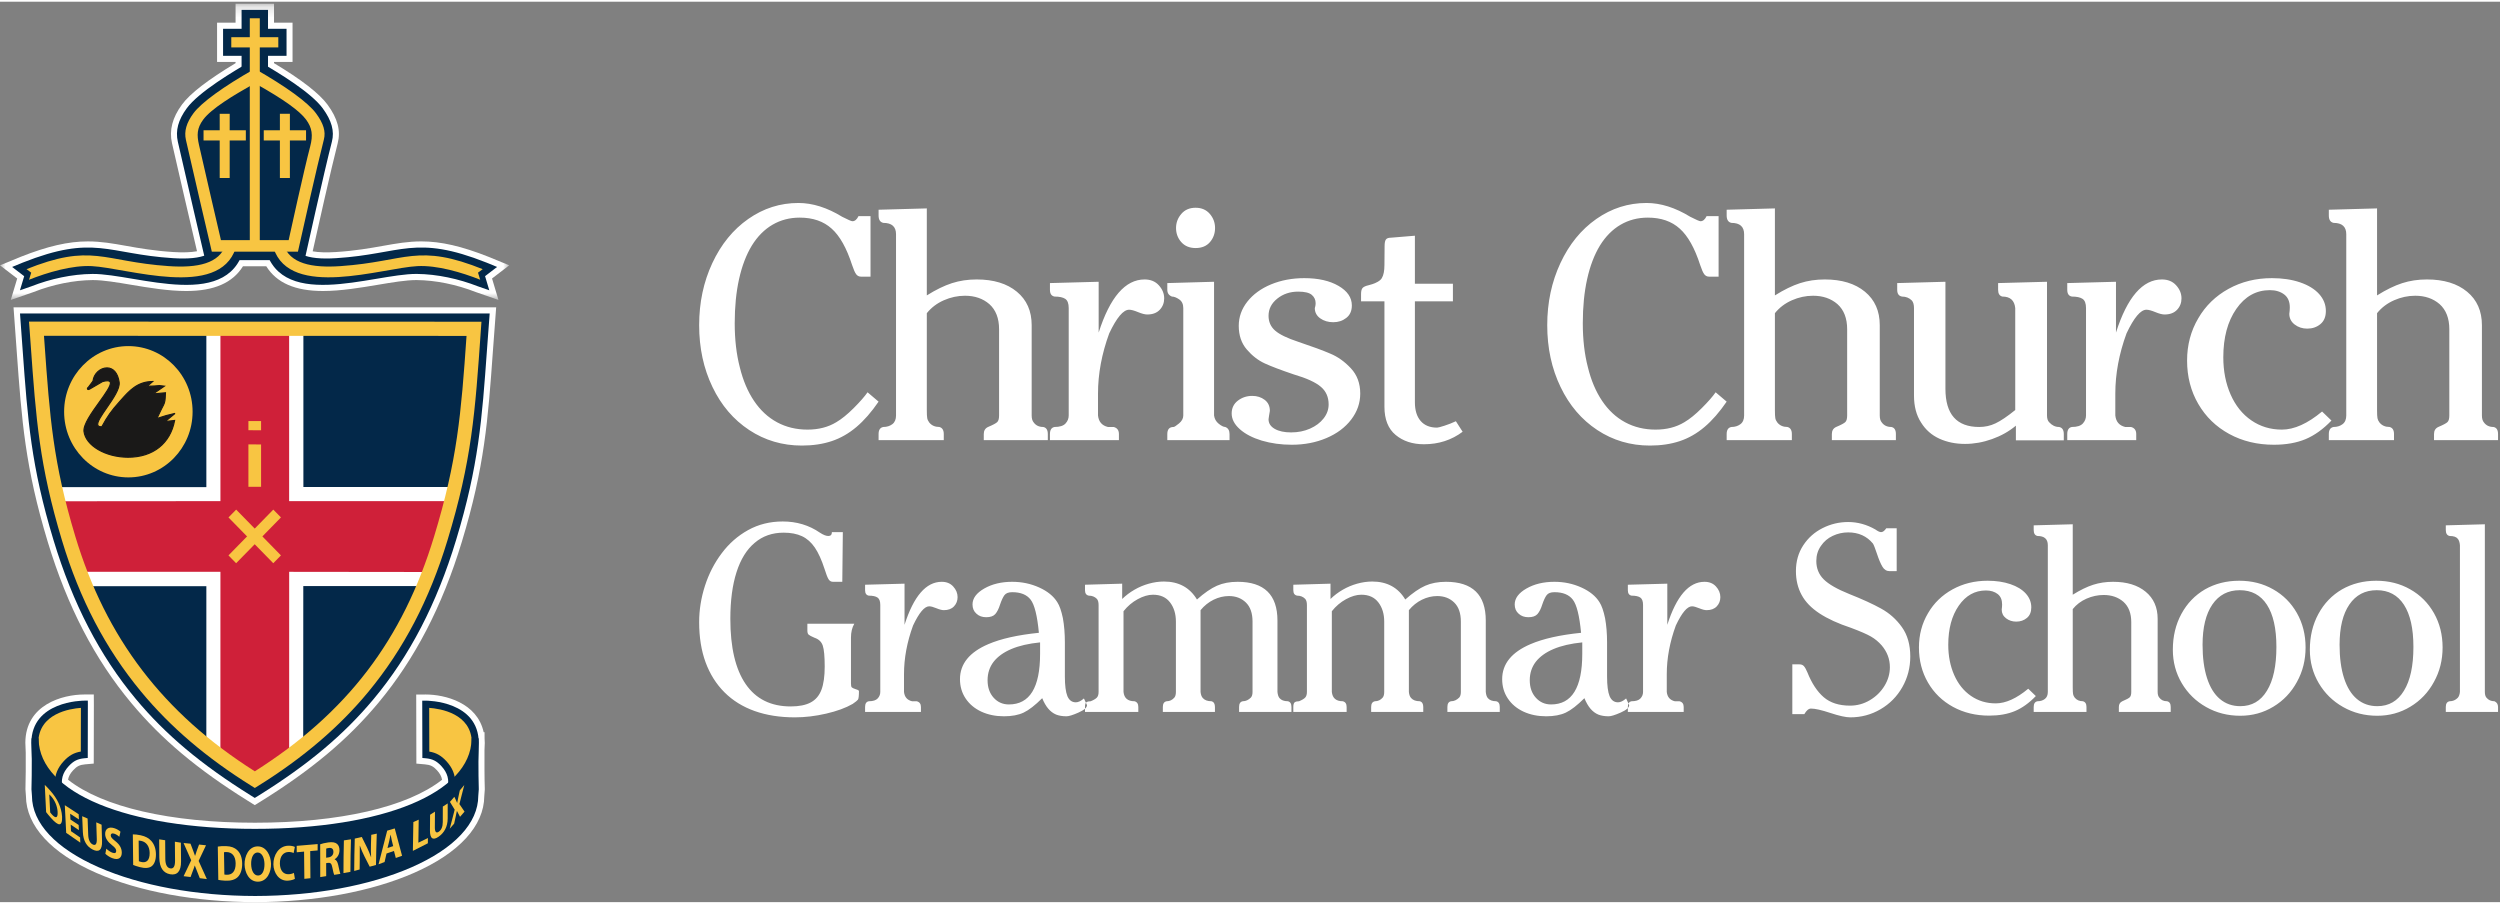 <?xml version="1.0" encoding="UTF-8"?>
<svg width="260px" height="94px" viewBox="0 0 236 85" version="1.1" xmlns="http://www.w3.org/2000/svg" xmlns:xlink="http://www.w3.org/1999/xlink">
    <rect x="0" y="0" width="236" height="85" fill="#808080" stroke="none"/>
    <!-- Generator: Sketch 44.1 (41455) - http://www.bohemiancoding.com/sketch -->
    <title>Logo</title>
    <desc>Created with Sketch.</desc>
    <defs>
        <polygon id="path-1" points="0.011 28.156 0.011 0.193 48.069 0.193 48.069 14.174 48.069 28.156 0.011 28.156"></polygon>
    </defs>
    <g id="Page-1" stroke="none" stroke-width="1" fill="none" fill-rule="evenodd">
        <g id="Logo">
            <g id="CCGS_cmyk_crest">
                <g id="Group-3">
                    <mask id="mask-2" fill="white">
                        <use xlink:href="#path-1"></use>
                    </mask>
                    <g id="Clip-2"></g>
                    <path d="M48.069,24.884 L46.148,24.093 C43.589,23.078 41.624,22.626 39.777,22.626 C38.527,22.626 37.427,22.822 36.153,23.048 C34.925,23.267 33.533,23.515 31.707,23.631 C30.818,23.687 30.089,23.665 29.517,23.564 C29.931,21.704 31.275,15.7 31.879,13.361 C32.184,12.184 31.878,11.025 30.916,9.714 C30.145,8.664 28.447,7.348 25.867,5.801 L25.867,5.687 L27.616,5.687 L27.616,1.977 L25.867,1.977 L25.867,0.193 L22.238,0.193 L22.238,1.977 L20.491,1.977 L20.491,5.687 L22.238,5.687 L22.238,5.802 C19.643,7.356 17.942,8.669 17.18,9.707 C16.271,10.944 15.962,12.135 16.235,13.348 C16.727,15.534 17.904,20.582 18.47,23.008 L18.598,23.555 C18.018,23.663 17.276,23.689 16.364,23.631 C14.538,23.515 13.146,23.267 11.917,23.049 C10.643,22.822 9.543,22.627 8.294,22.627 C6.448,22.627 4.483,23.079 1.917,24.096 L0,24.886 L1.624,26.13 L1.016,28.155 L3.151,27.413 L3.172,27.405 C4.986,26.692 6.96,26.292 8.732,26.278 L8.784,26.278 C9.744,26.278 11.031,26.494 12.394,26.723 C14.032,26.998 15.888,27.31 17.579,27.31 C20.202,27.31 21.959,26.546 22.936,24.976 L25.136,24.976 C26.113,26.545 27.869,27.309 30.49,27.309 C32.182,27.309 34.038,26.997 35.676,26.722 C37.039,26.493 38.326,26.277 39.285,26.277 L39.337,26.277 C41.105,26.292 43.081,26.692 44.901,27.404 L47.055,28.156 L46.449,26.128 L48.069,24.884" id="Fill-1" fill="#FFFFFF" mask="url(#mask-2)"></path>
                </g>
                <path d="M45.169,70.623 L45.195,69.975 L45.195,69.959 C45.195,69.823 45.188,69.694 45.176,69.567 C45.176,69.558 45.176,69.549 45.176,69.54 L45.173,69.54 C44.833,66.022 40.386,65.979 40.185,65.979 L39.859,65.98 L39.871,71.391 L40.17,71.418 C40.82,71.476 41.211,71.668 41.661,72.152 C42.113,72.644 42.322,73.133 42.314,73.714 C39.088,76.43 32.529,78.083 24.064,78.083 C15.61,78.083 9.059,76.427 5.839,73.707 C5.833,73.128 6.043,72.643 6.493,72.155 C6.943,71.668 7.333,71.475 7.985,71.416 L8.284,71.389 L8.294,66.314 L8.291,65.978 L7.963,65.978 C7.759,65.978 2.972,66.023 2.96,69.96 L2.996,70.862 C3.001,71.926 3.001,73.4 2.97,74.321 L2.969,74.336 L2.97,74.352 C2.983,74.573 3.01,74.897 3.016,74.97 C3.025,77.538 5.264,79.932 9.322,81.711 C13.287,83.448 18.53,84.41 24.087,84.42 L24.088,84.42 C29.645,84.41 34.887,83.448 38.849,81.711 C42.905,79.932 45.142,77.539 45.15,74.97 C45.157,74.896 45.185,74.572 45.197,74.352 L45.198,74.336 L45.197,74.32 C45.163,73.328 45.164,71.697 45.169,70.623" id="Fill-4" fill="#FFFFFF"></path>
                <path d="M3.537,74.327 C3.549,74.531 3.573,74.819 3.58,74.908 L3.583,74.968 C3.591,77.29 5.709,79.496 9.546,81.178 C13.442,82.885 18.607,83.831 24.088,83.841 C29.569,83.831 34.732,82.885 38.625,81.178 C42.459,79.496 44.575,77.291 44.583,74.968 L44.586,74.917 C44.592,74.847 44.618,74.544 44.63,74.331 C44.596,73.328 44.596,71.764 44.602,70.621 L44.602,70.599 L44.628,69.964 C44.627,69.857 44.623,69.758 44.614,69.653 L44.609,69.597 C44.356,66.983 41.323,66.617 40.427,66.566 L40.437,70.865 C41.107,70.962 41.579,71.222 42.073,71.753 C42.635,72.365 42.891,72.989 42.881,73.721 L42.878,73.99 L42.675,74.161 C39.276,77.022 32.493,78.663 24.064,78.663 C15.644,78.663 8.87,77.019 5.477,74.154 L5.274,73.982 L5.272,73.713 C5.265,72.984 5.522,72.363 6.08,71.757 C6.574,71.223 7.047,70.962 7.718,70.864 L7.727,66.565 C6.802,66.617 3.545,67.009 3.527,69.949 L3.563,70.859 C3.568,71.931 3.568,73.401 3.537,74.327 Z M24.09,85 L24.088,85 C18.455,84.99 13.132,84.011 9.099,82.243 C4.832,80.373 2.472,77.8 2.449,74.996 C2.439,74.873 2.415,74.587 2.404,74.385 L2.402,74.315 C2.434,73.397 2.434,71.941 2.429,70.875 L2.393,69.958 C2.404,66.359 5.899,65.398 7.963,65.398 L8.854,65.398 L8.861,66.309 L8.85,71.92 L8.034,71.993 C7.522,72.04 7.259,72.17 6.905,72.553 C6.626,72.855 6.474,73.133 6.424,73.444 C9.691,76.027 16.09,77.504 24.064,77.504 C32.048,77.504 38.456,76.029 41.73,73.449 C41.681,73.135 41.529,72.855 41.248,72.549 C40.896,72.17 40.632,72.04 40.121,71.995 L39.305,71.923 L39.29,65.404 L40.182,65.399 C41.993,65.399 45.056,66.165 45.657,68.96 L45.74,68.96 L45.744,69.544 C45.756,69.688 45.762,69.823 45.762,69.957 L45.762,69.999 L45.736,70.637 C45.731,71.574 45.729,73.286 45.764,74.3 L45.765,74.324 L45.763,74.384 C45.752,74.593 45.727,74.89 45.717,74.998 C45.694,77.802 43.335,80.373 39.072,82.243 C35.042,84.011 29.721,84.99 24.09,85 L24.09,85 Z" id="Fill-5" fill="#FFFFFF"></path>
                <path d="M1.277,28.85 L1.384,30.322 C1.453,31.234 1.515,32.096 1.573,32.923 L1.574,32.943 C2.054,39.571 2.371,43.949 4.512,51.005 C6.358,57.089 8.936,62.059 12.394,66.202 C15.243,69.618 18.624,72.458 23.357,75.41 L24.05,75.843 L24.748,75.41 C29.471,72.462 32.849,69.624 35.699,66.208 C39.165,62.057 41.748,57.078 43.596,50.99 C45.748,43.903 46.062,39.522 46.537,32.894 L46.599,32.063 C46.64,31.502 46.683,30.922 46.729,30.321 L46.838,28.85 L1.277,28.85" id="Fill-6" fill="#FFFFFF"></path>
                <polyline id="Fill-7" fill="#032849" points="25.3 2.557 25.3 0.772 22.805 0.772 22.805 2.557 21.058 2.557 21.058 5.108 22.805 5.108 22.805 6.893 25.3 6.893 25.3 5.108 27.049 5.108 27.049 2.557 25.3 2.557"></polyline>
                <path d="M45.943,24.634 C39.141,21.936 37.955,23.814 31.742,24.209 C28.869,24.392 27.566,23.793 27.327,22.29 L24.919,22.687 C25.985,29.469 35.201,25.663 39.342,25.697 C41.259,25.713 43.316,26.164 45.104,26.863 L46.189,27.241 L45.79,25.909 L46.925,25.038 L45.943,24.634" id="Fill-8" fill="#032849"></path>
                <polyline id="Fill-9" fill="#032849" points="45.947 24.96 45.124 25.576 45.453 26.923 45.947 24.96"></polyline>
                <path d="M2.129,24.634 C8.928,21.939 10.115,23.814 16.329,24.209 C19.203,24.392 20.507,23.793 20.744,22.29 L23.153,22.687 C22.087,29.469 12.87,25.664 8.727,25.699 C6.813,25.713 4.755,26.162 2.969,26.864 L1.884,27.241 L2.283,25.911 L1.145,25.039 L2.129,24.634" id="Fill-10" fill="#032849"></path>
                <path d="M44.868,69.961 C44.856,66.286 40.187,66.314 40.187,66.314 L40.199,71.084 C40.934,71.149 41.393,71.378 41.901,71.923 C42.571,72.653 42.777,73.423 42.558,74.395 L44.746,72.935 L44.868,69.961" id="Fill-11" fill="#F8C542"></path>
                <path d="M40.526,70.788 C41.176,70.895 41.647,71.164 42.138,71.692 C42.706,72.31 42.978,72.967 42.97,73.721 L44.425,72.749 L44.54,69.954 C44.526,67.181 41.531,66.734 40.516,66.662 L40.526,70.788 Z M42.055,75.131 L42.238,74.32 C42.434,73.454 42.261,72.805 41.661,72.152 C41.211,71.668 40.82,71.476 40.17,71.418 L39.871,71.391 L39.859,65.98 L40.185,65.979 C40.394,65.979 45.183,66.023 45.195,69.959 L45.195,69.975 L45.067,73.121 L42.055,75.131 L42.055,75.131 Z" id="Fill-12" fill="#032849"></path>
                <polyline id="Fill-13" fill="#032849" points="2.126 24.96 2.947 25.576 2.621 26.924 2.126 24.96"></polyline>
                <path d="M3.287,69.961 C3.299,66.283 7.966,66.313 7.966,66.313 L7.956,71.082 C7.222,71.148 6.76,71.378 6.254,71.925 C5.584,72.652 5.377,73.423 5.595,74.395 L3.408,72.935 L3.287,69.961" id="Fill-14" fill="#F8C542"></path>
                <path d="M3.729,72.749 L5.184,73.721 C5.176,72.967 5.448,72.31 6.016,71.695 C6.506,71.165 6.976,70.895 7.629,70.786 L7.638,66.662 C6.622,66.734 3.629,67.181 3.616,69.955 L3.729,72.749 Z M6.096,75.13 L3.088,73.122 L2.96,69.96 C2.972,66.023 7.759,65.978 7.963,65.978 L8.291,65.978 L8.294,66.314 L8.284,71.389 L7.985,71.416 C7.333,71.475 6.943,71.668 6.493,72.155 C5.893,72.805 5.72,73.453 5.915,74.32 L6.096,75.13 L6.096,75.13 Z" id="Fill-15" fill="#032849"></path>
                <path d="M3.316,69.54 C3.316,69.54 3.353,72.742 3.299,74.332 C3.313,74.576 3.345,74.955 3.345,74.955 C3.345,79.993 12.717,84.063 24.088,84.084 C35.46,84.063 44.821,79.993 44.821,74.955 C44.821,74.955 44.854,74.576 44.868,74.332 C44.813,72.742 44.847,69.54 44.847,69.54 C44.847,74.572 37.247,78.42 24.064,78.42 C11,78.42 3.316,74.572 3.316,69.54" id="Fill-16" fill="#032849"></path>
                <path d="M3.629,74.328 C3.643,74.564 3.673,74.922 3.674,74.925 L3.675,74.955 C3.675,77.243 5.773,79.422 9.582,81.092 C13.466,82.794 18.618,83.737 24.088,83.747 C29.557,83.737 34.707,82.794 38.589,81.092 C42.395,79.422 44.491,77.243 44.491,74.955 L44.493,74.925 C44.493,74.921 44.525,74.564 44.538,74.329 C44.518,73.734 44.51,72.92 44.508,72.132 C43.639,73.726 41.935,75.109 39.462,76.207 C35.7,77.875 30.376,78.757 24.064,78.757 C17.804,78.757 12.504,77.876 8.735,76.21 C6.271,75.119 4.539,73.704 3.658,72.095 C3.656,72.894 3.649,73.725 3.629,74.328 Z M24.088,84.42 L24.087,84.42 C18.53,84.41 13.287,83.448 9.322,81.711 C5.264,79.932 3.025,77.538 3.016,74.97 C3.01,74.897 2.983,74.573 2.97,74.352 L2.969,74.336 L2.97,74.321 C3.018,72.907 2.993,70.189 2.987,69.652 C2.987,69.615 2.986,69.577 2.986,69.54 L3.645,69.536 L3.646,69.641 C3.758,74.69 11.963,78.083 24.064,78.083 C36.198,78.083 44.416,74.687 44.516,69.632 L44.518,69.536 L45.176,69.54 C45.176,69.574 45.176,69.608 45.175,69.642 C45.171,70.179 45.148,72.902 45.197,74.32 L45.198,74.336 L45.197,74.352 C45.185,74.572 45.157,74.896 45.15,74.97 C45.142,77.539 42.905,79.932 38.849,81.711 C34.887,83.448 29.645,84.41 24.088,84.42 L24.088,84.42 L24.088,84.42 Z" id="Fill-17" fill="#032849"></path>
                <path d="M24.051,74.245 C31.878,69.361 38.487,63.169 42.32,50.534 C44.678,42.764 44.771,38.475 45.396,30.214 L2.718,30.215 C3.34,38.476 3.431,42.828 5.79,50.599 C9.618,63.218 16.195,69.344 24.051,74.245" id="Fill-18" fill="#032849"></path>
                <path d="M28.64,45.812 L28.64,30.189 L19.48,30.202 L19.48,45.822 L4.215,45.822 L4.815,47.607 C4.815,47.607 5.266,48.949 5.778,50.465 C6.241,51.841 6.869,54.162 6.876,54.185 L7.144,55.173 L19.48,55.173 L19.478,70.771 L20.028,71.174 C20.066,71.202 20.969,71.86 21.577,72.28 C21.981,72.56 22.303,72.768 22.612,72.967 C22.851,73.121 23.099,73.281 23.398,73.481 L24.121,73.969 L25.409,73.103 C25.807,72.835 26.143,72.609 26.631,72.283 C27.201,71.9 28.021,71.316 28.057,71.292 L28.622,70.891 L28.631,55.163 L40.976,55.163 L41.251,54.191 C41.259,54.168 41.918,51.841 42.385,50.458 C42.887,48.96 43.347,47.618 43.352,47.605 L43.964,45.812 L28.64,45.812" id="Fill-19" fill="#FFFFFF"></path>
                <path d="M27.295,47.145 L27.295,31.48 L20.809,31.469 L20.809,47.145 L5.56,47.158 L5.775,47.995 C5.792,48.061 6.183,49.602 6.674,51.056 C7.132,52.419 7.515,53.366 7.531,53.404 L7.698,53.817 L20.809,53.817 L20.806,70.914 L21.085,71.112 C21.17,71.174 23.138,72.587 23.807,73.035 L24.146,73.262 L24.496,73.055 C25.217,72.628 26.976,71.193 27.051,71.133 L27.297,70.933 L27.299,53.819 L40.43,53.835 L40.587,53.394 C40.59,53.385 40.941,52.398 41.398,51.049 C41.879,49.606 42.331,48.038 42.336,48.021 L42.596,47.148 L27.295,47.145" id="Fill-20" fill="#CF2039"></path>
                <polyline id="Fill-21" fill="#F8C542" points="24.646 39.59 23.45 39.59 23.45 40.451 24.646 40.455 24.646 39.59"></polyline>
                <polyline id="Fill-22" fill="#F8C542" points="23.45 45.791 24.646 45.791 24.646 41.794 23.45 41.791 23.45 45.791"></polyline>
                <path d="M6.053,38.707 C6.053,35.286 8.771,32.511 12.119,32.51 C15.467,32.51 18.182,35.284 18.181,38.706 C18.181,42.128 15.467,44.905 12.119,44.905 C8.771,44.905 6.053,42.13 6.053,38.707" id="Fill-23" fill="#F8C542"></path>
                <path d="M14.805,39.355 C15.033,38.896 15.209,38.483 15.43,38.08 C15.62,37.733 15.59,37.313 15.618,36.917 L14.454,37.024 L15.508,36.294 C15.082,36.241 15.101,36.217 14.678,36.27 C14.305,36.317 14.17,36.241 13.817,36.371 L14.408,35.856 C12.87,35.856 12.076,36.883 11.26,37.792 C10.513,38.623 10.133,39.162 9.613,40.128 L9.581,40.126 C8.158,40.172 11.425,37.2 11.249,35.929 C10.948,33.78 8.91,34.514 8.78,35.815 C8.78,35.815 8.322,36.414 8.327,36.414 C8.327,36.414 8.214,36.479 8.271,36.576 C8.322,36.67 8.531,36.526 8.531,36.526 L9.682,35.856 C12.124,35.182 7.742,39.115 7.93,40.575 C8.28,43.29 15.508,44.669 16.482,39.53 L15.582,39.636 L16.519,38.866 C15.837,39.014 15.27,39.182 14.805,39.355" id="Fill-24" fill="#1A1918"></path>
                <path d="M10.133,35.723 C10.296,35.723 10.403,35.772 10.451,35.87 C10.599,36.168 10.157,36.809 9.423,37.829 C8.711,38.82 7.904,39.943 7.984,40.567 C8.15,41.855 10.034,42.943 12.097,42.943 C14.376,42.943 15.984,41.693 16.414,39.595 L15.4,39.713 L16.302,38.972 C15.758,39.099 15.261,39.245 14.824,39.408 L14.693,39.456 L14.756,39.33 C14.841,39.159 14.918,38.995 14.994,38.835 C15.122,38.564 15.243,38.307 15.383,38.052 C15.526,37.79 15.539,37.472 15.551,37.165 C15.553,37.103 15.556,37.041 15.559,36.979 L14.459,37.08 L14.423,36.978 L15.357,36.331 C15.335,36.328 15.316,36.326 15.297,36.323 C15.073,36.292 15.04,36.282 14.685,36.326 C14.543,36.343 14.434,36.344 14.338,36.344 C14.176,36.345 14.048,36.346 13.835,36.424 L13.781,36.329 L14.255,35.916 C12.946,35.977 12.199,36.819 11.475,37.635 C11.417,37.7 11.359,37.765 11.301,37.83 C10.56,38.653 10.177,39.196 9.661,40.155 L9.645,40.185 L9.58,40.182 L9.55,40.183 L9.55,40.183 C9.368,40.183 9.25,40.13 9.197,40.026 C9.046,39.728 9.481,39.098 10.032,38.301 C10.614,37.46 11.273,36.506 11.194,35.937 C11.078,35.103 10.678,34.624 10.098,34.624 C9.478,34.624 8.899,35.172 8.835,35.821 L8.833,35.837 L8.823,35.85 C8.674,36.045 8.456,36.331 8.392,36.418 L8.401,36.435 L8.354,36.462 C8.345,36.468 8.317,36.489 8.311,36.513 C8.309,36.52 8.308,36.531 8.318,36.547 C8.32,36.552 8.328,36.552 8.332,36.552 C8.378,36.552 8.46,36.508 8.501,36.48 L9.668,35.802 C9.86,35.749 10.012,35.723 10.133,35.723 Z M12.097,43.055 C9.945,43.055 8.051,41.946 7.876,40.582 C7.789,39.913 8.611,38.771 9.335,37.763 C9.897,36.981 10.478,36.172 10.354,35.921 C10.299,35.812 10.074,35.807 9.703,35.908 L8.559,36.575 C8.548,36.582 8.426,36.664 8.332,36.664 C8.283,36.664 8.244,36.643 8.223,36.604 C8.201,36.566 8.194,36.524 8.204,36.484 C8.222,36.416 8.283,36.375 8.298,36.366 C8.342,36.298 8.455,36.149 8.727,35.793 C8.805,35.097 9.429,34.512 10.098,34.512 C10.729,34.512 11.18,35.039 11.303,35.921 C11.388,36.535 10.716,37.507 10.122,38.366 C9.656,39.04 9.174,39.737 9.294,39.974 C9.326,40.038 9.413,40.071 9.55,40.071 L9.55,40.071 L9.581,40.07 C10.094,39.122 10.48,38.576 11.22,37.754 C11.278,37.69 11.335,37.625 11.393,37.559 C12.161,36.694 12.955,35.8 14.408,35.8 L14.558,35.8 L14.038,36.252 C14.146,36.233 14.237,36.233 14.337,36.232 C14.435,36.232 14.536,36.231 14.671,36.215 C15.041,36.168 15.081,36.18 15.312,36.212 C15.367,36.219 15.432,36.229 15.514,36.239 L15.66,36.257 L14.66,36.949 L15.678,36.856 L15.673,36.921 C15.667,37.003 15.664,37.086 15.661,37.17 C15.648,37.49 15.635,37.821 15.478,38.107 C15.34,38.359 15.22,38.614 15.092,38.884 C15.035,39.005 14.977,39.128 14.915,39.256 C15.387,39.088 15.922,38.938 16.508,38.811 L16.554,38.91 L15.765,39.558 L16.55,39.466 L16.536,39.541 C16.119,41.742 14.46,43.055 12.097,43.055 L12.097,43.055 Z" id="Fill-25" fill="#1A1918"></path>
                <path d="M3.545,31.004 C3.591,31.609 3.632,32.198 3.673,32.765 C4.159,39.487 4.452,43.542 6.521,50.368 C10.404,63.153 17.212,68.998 24.051,73.323 C30.893,68.996 37.702,63.148 41.586,50.355 C43.661,43.518 43.955,39.457 44.441,32.735 C44.483,32.174 44.522,31.6 44.567,31.002 L3.545,31.004 Z M24.051,75.164 L23.653,74.916 C18.977,71.999 15.636,69.196 12.825,65.826 C9.419,61.744 6.876,56.839 5.054,50.834 C2.93,43.834 2.616,39.478 2.138,32.882 C2.081,32.054 2.018,31.191 1.949,30.277 L1.888,29.43 L46.226,29.43 L46.163,30.277 C46.094,31.177 46.033,32.032 45.972,32.85 C45.498,39.45 45.181,43.812 43.054,50.819 C41.229,56.831 38.683,61.741 35.268,65.832 C32.455,69.203 29.116,72.004 24.453,74.916 L24.051,75.164 L24.051,75.164 Z" id="Fill-26" fill="#032849"></path>
                <path d="M4.151,31.539 C4.167,31.768 4.184,31.993 4.2,32.216 C4.704,39.261 5.01,43.512 7.104,50.458 C10.009,60.096 15.4,67.159 24.055,72.652 C32.783,67.116 38.015,60.254 40.989,50.453 C43.174,43.258 43.525,38.968 44.041,31.548 L4.151,31.539 Z M24.055,74.224 L23.712,74.01 C19.47,71.365 16.063,68.452 13.297,65.103 C9.96,61.068 7.524,56.406 5.851,50.854 C3.713,43.76 3.402,39.452 2.893,32.314 C2.86,31.862 2.827,31.395 2.791,30.919 L2.738,30.198 L45.45,30.208 L45.399,30.925 C44.845,38.89 44.541,43.278 42.24,50.851 C40.545,56.44 38.104,61.111 34.786,65.132 C32.037,68.459 28.639,71.365 24.397,74.01 L24.055,74.224 L24.055,74.224 Z" id="Fill-27" fill="#F8C542"></path>
                <path d="M24.055,5.875 C26.273,7.123 29.151,8.942 30.149,10.303 C30.83,11.231 31.202,12.146 30.952,13.11 C30.23,15.908 28.437,23.998 28.437,23.998 L19.688,23.998 C19.688,23.998 17.819,16.027 17.169,13.129 C16.945,12.132 17.264,11.222 17.945,10.293 C18.943,8.932 21.836,7.12 24.055,5.872 L24.055,5.875" id="Fill-28" fill="#F8C542"></path>
                <path d="M24.054,6.332 C21.101,8.003 18.996,9.53 18.26,10.534 C17.595,11.438 17.369,12.235 17.55,13.041 C18.121,15.58 19.646,22.105 19.996,23.596 L28.125,23.596 C28.463,22.083 29.94,15.468 30.574,13.009 C30.767,12.261 30.542,11.501 29.837,10.544 C29.091,9.524 26.986,7.993 24.054,6.332 Z M19.38,24.397 L19.306,24.092 C19.289,24.011 17.432,16.084 16.788,13.218 C16.551,12.167 16.821,11.161 17.634,10.055 C18.752,8.532 22.019,6.561 23.867,5.523 L24.513,5.678 C26.381,6.741 29.383,8.592 30.463,10.062 C31.312,11.22 31.588,12.219 31.331,13.213 C30.618,15.972 28.836,24.003 28.82,24.084 L28.751,24.397 L19.38,24.397 L19.38,24.397 Z" id="Fill-29" fill="#032849"></path>
                <path d="M28.896,11.132 C28.292,10.312 26.791,9.233 24.303,7.834 L24.062,7.699 L23.822,7.834 C22.065,8.824 19.947,10.091 19.183,11.13 C18.579,11.954 18.575,12.582 18.786,13.524 C19.294,15.802 20.753,22.054 20.767,22.116 L20.856,22.509 L27.252,22.506 L27.337,22.108 C27.351,22.046 28.717,15.796 29.279,13.674 C29.565,12.594 29.463,11.905 28.896,11.132" id="Fill-30" fill="#032849"></path>
                <polyline id="Fill-31" fill="#F8C542" points="21.834 3.35 23.581 3.35 23.581 1.565 24.524 1.565 24.524 3.35 26.272 3.35 26.272 4.315 24.524 4.315 24.524 23.359 23.581 23.359 23.581 4.315 21.834 4.315 21.834 3.35"></polyline>
                <polyline id="Fill-32" fill="#F8C542" points="19.215 12.136 20.74 12.136 20.74 10.579 21.684 10.579 21.682 12.136 23.207 12.136 23.207 13.099 21.682 13.099 21.682 16.643 20.74 16.643 20.74 13.099 19.215 13.099 19.215 12.136"></polyline>
                <polyline id="Fill-33" fill="#F8C542" points="24.898 12.136 26.422 12.136 26.422 10.579 27.365 10.579 27.365 12.136 28.891 12.136 28.891 13.099 27.365 13.099 27.365 16.643 26.422 16.643 26.422 13.099 24.898 13.099 24.898 12.136"></polyline>
                <path d="M2.384,25.295 C8.709,22.737 9.653,24.527 15.919,24.96 C18.668,25.151 20.728,24.712 21.302,22.941 L22.25,23.264 C20.678,28.103 11.981,25.131 8.667,24.96 C6.814,24.866 4.5,25.543 2.698,26.263 L2.384,25.295" id="Fill-34" fill="#F8C542"></path>
                <polyline id="Fill-35" fill="#032849" points="2.227 25.04 2.947 25.576 2.639 26.583 2.227 25.04"></polyline>
                <path d="M45.687,25.295 C39.362,22.737 38.418,24.526 32.153,24.96 C29.404,25.151 27.345,24.712 26.769,22.941 L25.823,23.264 C27.393,28.102 36.091,25.131 39.404,24.96 C41.256,24.865 43.572,25.543 45.375,26.262 L45.687,25.295" id="Fill-36" fill="#F8C542"></path>
                <polyline id="Fill-37" fill="#032849" points="45.843 25.039 45.124 25.576 45.43 26.584 45.843 25.039"></polyline>
                <polyline id="Fill-38" fill="#F8C542" points="22.29 53.007 21.568 52.268 25.799 47.945 26.521 48.684 22.29 53.007"></polyline>
                <polyline id="Fill-39" fill="#F8C542" points="25.797 53.007 26.52 52.268 22.294 47.945 21.569 48.684 25.797 53.007"></polyline>
                <path d="M4.738,76.532 C4.773,76.583 4.832,76.649 4.879,76.702 C5.25,77.12 5.472,77.096 5.439,76.475 C5.41,75.935 5.181,75.408 4.831,75.011 C4.743,74.912 4.683,74.854 4.649,74.825 C4.68,75.515 4.699,75.855 4.738,76.532 Z M4.226,73.93 C4.374,74.067 4.567,74.274 4.768,74.504 C5.109,74.896 5.334,75.236 5.511,75.609 C5.704,76.016 5.835,76.46 5.859,76.924 C5.886,77.422 5.778,77.632 5.626,77.652 C5.456,77.674 5.172,77.458 4.82,77.063 C4.61,76.827 4.455,76.634 4.354,76.502 C4.307,75.645 4.263,74.788 4.226,73.93 L4.226,73.93 Z" id="Fill-40" fill="#F8C542"></path>
                <path d="M7.447,78.204 C7.14,77.996 6.985,77.892 6.673,77.682 C6.685,77.931 6.691,78.055 6.703,78.304 C7.05,78.541 7.222,78.659 7.563,78.894 C7.571,79.091 7.575,79.189 7.583,79.386 C7.056,79.017 6.79,78.833 6.248,78.459 C6.204,77.589 6.16,76.718 6.118,75.848 C6.648,76.199 6.909,76.367 7.428,76.702 C7.436,76.899 7.44,76.998 7.449,77.195 C7.121,76.98 6.956,76.872 6.624,76.654 C6.634,76.872 6.639,76.982 6.649,77.2 C6.963,77.408 7.118,77.511 7.426,77.716 C7.434,77.911 7.438,78.009 7.447,78.204" id="Fill-41" fill="#F8C542"></path>
                <path d="M8.27,77.11 C8.293,77.73 8.304,78.039 8.327,78.657 C8.344,79.125 8.501,79.433 8.753,79.556 C9.015,79.683 9.152,79.527 9.137,79.04 C9.118,78.411 9.108,78.097 9.088,77.467 C9.289,77.555 9.389,77.6 9.59,77.689 C9.608,78.31 9.617,78.621 9.633,79.242 C9.657,80.095 9.326,80.326 8.752,80.038 C8.196,79.76 7.855,79.224 7.821,78.377 C7.796,77.782 7.784,77.484 7.759,76.888 C7.964,76.977 8.066,77.021 8.27,77.11" id="Fill-42" fill="#F8C542"></path>
                <path d="M10.038,79.953 C10.175,80.089 10.394,80.254 10.614,80.335 C10.85,80.423 10.974,80.347 10.97,80.162 C10.967,79.985 10.855,79.843 10.58,79.629 C10.196,79.331 9.937,78.987 9.927,78.582 C9.915,78.106 10.237,77.846 10.779,78.016 C11.044,78.099 11.233,78.223 11.372,78.349 C11.329,78.543 11.307,78.639 11.265,78.832 C11.175,78.746 11.005,78.61 10.783,78.537 C10.557,78.464 10.451,78.558 10.454,78.701 C10.459,78.881 10.587,79.002 10.889,79.244 C11.297,79.569 11.49,79.903 11.496,80.309 C11.503,80.791 11.217,81.084 10.593,80.847 C10.333,80.749 10.075,80.565 9.944,80.431 C9.982,80.24 10.001,80.145 10.038,79.953" id="Fill-43" fill="#F8C542"></path>
                <path d="M13.109,81.139 C13.156,81.164 13.235,81.184 13.3,81.201 C13.8,81.331 14.133,81.084 14.128,80.361 C14.121,79.732 13.815,79.326 13.338,79.221 C13.219,79.195 13.137,79.189 13.089,79.193 C13.098,79.974 13.102,80.364 13.109,81.139 Z M12.539,78.603 C12.738,78.599 13.001,78.63 13.276,78.687 C13.743,78.786 14.053,78.963 14.291,79.233 C14.55,79.527 14.715,79.94 14.72,80.482 C14.725,81.066 14.555,81.427 14.322,81.607 C14.067,81.803 13.664,81.818 13.19,81.693 C12.906,81.619 12.703,81.544 12.571,81.489 C12.562,80.527 12.551,79.565 12.539,78.603 L12.539,78.603 Z" id="Fill-44" fill="#F8C542"></path>
                <path d="M15.592,79.156 C15.598,79.868 15.601,80.224 15.606,80.93 C15.611,81.466 15.781,81.762 16.069,81.814 C16.367,81.868 16.529,81.641 16.524,81.088 C16.517,80.373 16.514,80.015 16.509,79.296 C16.735,79.331 16.848,79.349 17.074,79.387 C17.081,80.092 17.084,80.444 17.091,81.145 C17.1,82.111 16.712,82.489 16.054,82.367 C15.42,82.248 15.048,81.757 15.039,80.787 C15.034,80.104 15.031,79.761 15.026,79.073 C15.253,79.105 15.366,79.122 15.592,79.156" id="Fill-45" fill="#F8C542"></path>
                <path d="M18.861,82.739 C18.766,82.499 18.719,82.379 18.623,82.139 C18.527,81.908 18.464,81.737 18.39,81.546 C18.388,81.545 18.386,81.545 18.383,81.545 C18.333,81.721 18.27,81.878 18.19,82.087 C18.109,82.305 18.069,82.414 17.989,82.631 C17.726,82.599 17.595,82.583 17.332,82.551 C17.621,81.956 17.764,81.655 18.05,81.049 C17.76,80.394 17.616,80.067 17.328,79.419 C17.59,79.444 17.722,79.456 17.984,79.482 C18.076,79.722 18.121,79.842 18.212,80.082 C18.29,80.283 18.348,80.444 18.41,80.629 C18.413,80.629 18.415,80.63 18.418,80.63 C18.475,80.434 18.522,80.299 18.584,80.122 C18.667,79.899 18.709,79.788 18.792,79.564 C19.054,79.591 19.184,79.605 19.446,79.634 C19.168,80.226 19.029,80.521 18.75,81.109 C19.06,81.792 19.215,82.135 19.527,82.824 C19.261,82.789 19.127,82.772 18.861,82.739" id="Fill-46" fill="#F8C542"></path>
                <path d="M21.18,82.392 C21.23,82.408 21.314,82.412 21.383,82.415 C21.912,82.441 22.257,82.096 22.244,81.327 C22.232,80.658 21.911,80.291 21.408,80.272 C21.282,80.267 21.195,80.278 21.145,80.291 C21.159,81.132 21.167,81.552 21.18,82.392 Z M20.56,79.757 C20.771,79.716 21.049,79.701 21.338,79.712 C21.829,79.729 22.152,79.859 22.401,80.098 C22.673,80.358 22.851,80.758 22.861,81.332 C22.873,81.949 22.699,82.372 22.458,82.619 C22.195,82.888 21.774,83 21.269,82.977 C20.967,82.963 20.749,82.929 20.608,82.899 C20.592,81.852 20.575,80.804 20.56,79.757 L20.56,79.757 Z" id="Fill-47" fill="#F8C542"></path>
                <path d="M24.362,82.488 C24.76,82.486 24.978,82.021 24.966,81.39 C24.954,80.811 24.725,80.314 24.319,80.315 C23.913,80.315 23.696,80.807 23.708,81.41 C23.719,82.019 23.963,82.491 24.357,82.488 L24.362,82.488 Z M24.341,83.07 C23.497,83.064 23.101,82.182 23.088,81.441 C23.073,80.683 23.47,79.743 24.32,79.737 C25.154,79.732 25.565,80.625 25.586,81.368 C25.607,82.137 25.227,83.064 24.346,83.07 L24.341,83.07 L24.341,83.07 Z" id="Fill-48" fill="#F8C542"></path>
                <path d="M27.838,82.801 C27.737,82.867 27.492,82.952 27.188,82.972 C26.322,83.027 25.823,82.225 25.809,81.433 C25.795,80.593 26.292,79.71 27.197,79.674 C27.499,79.662 27.731,79.73 27.835,79.789 C27.788,80.02 27.764,80.135 27.717,80.367 C27.601,80.309 27.436,80.259 27.225,80.267 C26.765,80.285 26.409,80.65 26.421,81.364 C26.432,82.002 26.747,82.391 27.26,82.366 C27.439,82.357 27.629,82.305 27.745,82.238 C27.782,82.464 27.801,82.576 27.838,82.801" id="Fill-49" fill="#F8C542"></path>
                <path d="M28.705,80.23 C28.428,80.255 28.289,80.268 28.012,80.294 C28.009,80.051 28.008,79.93 28.007,79.687 C28.799,79.614 29.195,79.581 29.986,79.519 C29.985,79.76 29.985,79.88 29.984,80.12 C29.704,80.143 29.564,80.155 29.284,80.18 C29.287,81.033 29.294,81.887 29.304,82.742 C29.075,82.765 28.96,82.777 28.731,82.801 C28.719,81.944 28.71,81.087 28.705,80.23" id="Fill-50" fill="#F8C542"></path>
                <path d="M30.789,80.808 C30.88,80.795 30.924,80.788 31.015,80.775 C31.301,80.734 31.471,80.534 31.474,80.261 C31.477,79.978 31.32,79.85 31.056,79.886 C30.916,79.905 30.836,79.926 30.794,79.946 C30.791,80.291 30.79,80.464 30.789,80.808 Z M30.226,79.538 C30.412,79.47 30.686,79.404 30.997,79.362 C31.376,79.312 31.641,79.352 31.82,79.505 C31.969,79.634 32.052,79.84 32.048,80.127 C32.042,80.519 31.811,80.822 31.592,80.951 L31.592,80.965 C31.769,81.027 31.864,81.217 31.927,81.491 C32.004,81.832 32.079,82.221 32.128,82.332 C31.896,82.369 31.779,82.387 31.547,82.424 C31.509,82.339 31.443,82.101 31.373,81.731 C31.301,81.351 31.193,81.264 30.958,81.294 C30.89,81.304 30.856,81.31 30.789,81.32 C30.789,81.812 30.79,82.057 30.794,82.545 C30.569,82.582 30.456,82.6 30.231,82.637 C30.22,81.604 30.219,80.571 30.226,79.538 L30.226,79.538 Z" id="Fill-51" fill="#F8C542"></path>
                <path d="M33.132,79.07 C33.101,80.093 33.082,81.116 33.079,82.14 C32.816,82.186 32.685,82.21 32.423,82.257 C32.422,81.228 32.438,80.199 32.463,79.17 C32.732,79.129 32.865,79.109 33.132,79.07" id="Fill-52" fill="#F8C542"></path>
                <path d="M33.437,82.057 C33.441,81.039 33.461,80.02 33.49,79.002 C33.755,78.94 33.887,78.91 34.153,78.848 C34.348,79.246 34.446,79.444 34.642,79.835 C34.782,80.117 34.917,80.453 35.026,80.76 C35.029,80.759 35.03,80.759 35.033,80.758 C35.008,80.373 35.007,79.972 35.02,79.518 C35.029,79.17 35.036,78.995 35.047,78.645 C35.255,78.6 35.359,78.577 35.567,78.534 C35.533,79.52 35.507,80.507 35.493,81.494 C35.255,81.557 35.137,81.59 34.9,81.654 C34.693,81.255 34.59,81.052 34.387,80.643 C34.245,80.355 34.087,80.011 33.978,79.682 C33.972,79.684 33.969,79.685 33.963,79.686 C33.971,80.09 33.968,80.516 33.96,81.01 C33.954,81.375 33.952,81.556 33.949,81.917 C33.744,81.975 33.642,82.001 33.437,82.057" id="Fill-53" fill="#F8C542"></path>
                <path d="M37.117,79.712 C37.062,79.49 37.035,79.379 36.98,79.155 C36.945,78.996 36.908,78.793 36.877,78.637 C36.873,78.638 36.87,78.639 36.866,78.64 C36.829,78.821 36.783,79.052 36.743,79.231 C36.677,79.495 36.644,79.628 36.579,79.893 C36.795,79.82 36.902,79.784 37.117,79.712 Z M36.488,80.41 C36.414,80.732 36.377,80.893 36.304,81.215 C36.076,81.3 35.962,81.342 35.734,81.428 C35.998,80.368 36.271,79.309 36.551,78.253 C36.837,78.166 36.979,78.123 37.264,78.041 C37.487,78.904 37.717,79.764 37.955,80.623 C37.718,80.706 37.6,80.747 37.363,80.832 C37.293,80.567 37.258,80.434 37.189,80.168 C36.909,80.263 36.769,80.312 36.488,80.41 L36.488,80.41 Z" id="Fill-54" fill="#F8C542"></path>
                <path d="M39.021,77.44 C39.223,77.349 39.325,77.304 39.526,77.214 C39.515,77.939 39.504,78.663 39.494,79.388 C39.856,79.208 40.035,79.121 40.394,78.947 C40.392,79.145 40.392,79.245 40.39,79.444 C39.826,79.725 39.543,79.867 38.975,80.162 C38.987,79.254 39.003,78.347 39.021,77.44" id="Fill-55" fill="#F8C542"></path>
                <path d="M41.06,76.456 C41.056,77.051 41.054,77.347 41.05,77.938 C41.047,78.384 41.183,78.515 41.418,78.355 C41.662,78.189 41.796,77.89 41.798,77.44 C41.8,76.859 41.8,76.567 41.802,75.978 C41.986,75.86 42.078,75.801 42.262,75.682 C42.262,76.255 42.262,76.537 42.261,77.1 C42.26,77.874 41.939,78.455 41.401,78.826 C40.882,79.185 40.58,79.033 40.588,78.206 C40.592,77.626 40.595,77.336 40.6,76.752 C40.784,76.633 40.875,76.574 41.06,76.456" id="Fill-56" fill="#F8C542"></path>
                <path d="M43.427,76.945 C43.368,76.836 43.339,76.78 43.28,76.669 C43.219,76.565 43.181,76.48 43.136,76.389 C43.134,76.391 43.132,76.392 43.131,76.395 C43.097,76.577 43.057,76.753 43.004,76.986 C42.951,77.226 42.925,77.346 42.873,77.585 C42.706,77.778 42.623,77.874 42.457,78.067 C42.643,77.348 42.736,76.992 42.922,76.271 C42.742,75.983 42.652,75.837 42.474,75.538 C42.64,75.347 42.724,75.251 42.89,75.056 C42.947,75.178 42.975,75.238 43.032,75.358 C43.08,75.458 43.116,75.54 43.154,75.638 C43.156,75.635 43.157,75.635 43.159,75.633 C43.197,75.427 43.229,75.278 43.269,75.082 C43.323,74.832 43.351,74.706 43.406,74.451 C43.574,74.253 43.658,74.152 43.828,73.947 C43.642,74.686 43.551,75.04 43.368,75.742 C43.561,76.033 43.658,76.176 43.852,76.456 C43.681,76.653 43.597,76.75 43.427,76.945" id="Fill-57" fill="#F8C542"></path>
            </g>
            <g id="Logo-type" transform="translate(66, 19)" fill="#FFFFFF">
                <path d="M13.563,31.072 L13.513,35.761 L12.632,35.761 C12.456,35.761 12.318,35.681 12.217,35.522 C12.116,35.363 11.99,35.04 11.839,34.554 C11.563,33.699 11.256,33.024 10.921,32.53 C10.585,32.036 10.181,31.677 9.707,31.455 C9.233,31.233 8.656,31.122 7.977,31.122 C6.903,31.122 5.993,31.441 5.247,32.078 C4.492,32.706 3.919,33.63 3.529,34.849 C3.139,36.069 2.944,37.537 2.944,39.255 C2.944,41.954 3.426,44.007 4.391,45.415 C5.356,46.822 6.773,47.526 8.644,47.526 C9.432,47.526 10.061,47.401 10.531,47.149 C11.001,46.898 11.338,46.5 11.544,45.955 C11.749,45.41 11.852,44.681 11.852,43.768 C11.852,42.812 11.791,42.153 11.67,41.788 C11.548,41.423 11.286,41.174 10.883,41.04 C10.59,40.914 10.405,40.816 10.33,40.745 C10.254,40.673 10.216,40.546 10.216,40.361 L10.216,39.72 L14.645,39.72 C14.435,40.081 14.331,40.521 14.331,41.04 L14.331,45.364 C14.331,45.557 14.358,45.678 14.412,45.729 C14.467,45.779 14.582,45.834 14.758,45.892 C14.909,45.926 15.018,45.98 15.085,46.056 C15.085,46.525 15.054,46.801 14.991,46.885 C14.928,46.969 14.763,47.103 14.494,47.287 C13.84,47.665 13.005,47.97 11.99,48.205 C10.975,48.44 9.99,48.557 9.034,48.557 C7.625,48.557 6.36,48.358 5.24,47.96 C4.121,47.562 3.171,46.973 2.391,46.194 C1.61,45.415 1.015,44.468 0.604,43.353 C0.201,42.247 0,40.986 0,39.569 C0,38.421 0.182,37.28 0.547,36.144 C0.912,35.008 1.439,33.984 2.126,33.071 C2.814,32.149 3.647,31.418 4.624,30.877 C5.601,30.337 6.689,30.066 7.889,30.066 C9.206,30.066 10.376,30.418 11.399,31.122 C11.718,31.332 11.982,31.436 12.192,31.436 C12.418,31.436 12.531,31.315 12.531,31.072 L13.563,31.072 Z M19.388,35.937 L19.388,39.821 C20.252,37.114 21.422,35.761 22.899,35.761 C23.352,35.761 23.712,35.907 23.981,36.201 C24.258,36.502 24.396,36.837 24.396,37.206 C24.396,37.55 24.283,37.841 24.056,38.08 C23.83,38.319 23.511,38.438 23.1,38.438 C22.924,38.438 22.689,38.377 22.395,38.256 C22.102,38.134 21.875,38.074 21.716,38.074 C21.271,38.074 20.764,38.677 20.194,39.884 C19.623,41.442 19.338,42.976 19.338,44.484 L19.338,46.156 C19.388,46.634 19.64,46.927 20.093,47.036 L20.533,47.036 C20.802,47.103 20.936,47.283 20.936,47.577 L20.936,48.042 L15.664,48.042 L15.664,47.577 C15.664,47.258 15.782,47.078 16.017,47.036 C16.411,47.036 16.69,46.948 16.853,46.772 C17.017,46.596 17.099,46.391 17.099,46.156 L17.099,37.948 C17.099,37.596 17.01,37.361 16.834,37.244 C16.658,37.127 16.386,37.068 16.017,37.068 C15.782,37.026 15.664,36.854 15.664,36.553 L15.664,36.037 L19.388,35.937 Z M32.071,40.575 C31.92,38.966 31.66,37.923 31.291,37.445 C30.93,36.976 30.351,36.741 29.554,36.741 C29.202,36.741 28.957,36.835 28.818,37.024 C28.68,37.212 28.544,37.504 28.41,37.898 C28.284,38.3 28.133,38.601 27.957,38.803 C27.78,39.004 27.495,39.104 27.101,39.104 C26.724,39.104 26.417,38.995 26.183,38.777 C25.931,38.56 25.805,38.266 25.805,37.898 C25.805,37.319 26.174,36.819 26.912,36.395 C27.65,35.972 28.531,35.761 29.554,35.761 C30.46,35.761 31.308,35.939 32.096,36.295 C32.884,36.651 33.455,37.114 33.807,37.684 C34.017,38.002 34.193,38.505 34.336,39.192 C34.461,39.879 34.524,40.642 34.524,41.48 L34.524,44.698 C34.524,45.544 34.604,46.165 34.763,46.558 C34.931,46.944 35.195,47.137 35.556,47.137 C35.791,47.137 36.047,47.015 36.323,46.772 L36.613,47.401 C36.613,47.635 36.344,47.87 35.808,48.105 C35.279,48.339 34.902,48.456 34.675,48.456 C34.298,48.456 33.971,48.402 33.694,48.293 C33.417,48.176 33.172,47.991 32.958,47.74 C32.744,47.489 32.553,47.158 32.385,46.747 C31.714,47.417 31.131,47.87 30.636,48.105 C30.142,48.339 29.521,48.456 28.774,48.456 C27.986,48.456 27.273,48.31 26.635,48.017 C26.006,47.723 25.514,47.311 25.157,46.778 C24.801,46.246 24.622,45.637 24.622,44.949 C24.622,43.508 25.516,42.406 27.302,41.643 C28.493,41.132 30.083,40.776 32.071,40.575 Z M32.184,41.48 C31.102,41.589 30.196,41.798 29.466,42.109 C28.737,42.419 28.179,42.821 27.793,43.315 C27.416,43.81 27.227,44.388 27.227,45.05 C27.227,45.729 27.418,46.28 27.799,46.703 C28.181,47.126 28.661,47.338 29.24,47.338 C31.203,47.338 32.184,45.746 32.184,42.561 L32.184,41.48 Z M39.934,35.937 L39.934,37.382 C40.278,37.047 40.664,36.756 41.092,36.509 C41.52,36.261 41.973,36.071 42.451,35.937 C42.937,35.802 43.411,35.735 43.872,35.735 C45.273,35.735 46.313,36.301 46.993,37.432 C47.689,36.812 48.318,36.379 48.88,36.131 C49.442,35.884 50.092,35.761 50.83,35.761 C53.338,35.761 54.592,36.98 54.592,39.419 L54.592,46.156 C54.617,46.416 54.68,46.609 54.781,46.734 C54.949,46.935 55.213,47.036 55.573,47.036 C55.8,47.086 55.913,47.267 55.913,47.577 L55.913,48.042 L50.969,48.042 L50.969,47.577 C50.969,47.258 51.086,47.078 51.321,47.036 C51.598,47.036 51.853,46.919 52.088,46.684 C52.189,46.567 52.239,46.391 52.239,46.156 L52.239,39.519 C52.239,38.723 52.03,38.122 51.61,37.715 C51.191,37.309 50.658,37.106 50.012,37.106 C49.517,37.106 49.035,37.221 48.565,37.451 C48.096,37.682 47.685,38.011 47.332,38.438 L47.332,46.156 C47.358,46.416 47.429,46.609 47.546,46.734 C47.722,46.935 47.995,47.036 48.364,47.036 C48.582,47.095 48.691,47.275 48.691,47.577 L48.691,48.042 L43.772,48.042 L43.772,47.577 C43.772,47.258 43.893,47.078 44.137,47.036 C44.422,47.036 44.665,46.919 44.866,46.684 C44.959,46.567 45.005,46.391 45.005,46.156 L45.005,39.519 C45.005,38.79 44.82,38.185 44.451,37.703 C44.082,37.221 43.545,36.98 42.841,36.98 C42.396,36.98 41.916,37.12 41.4,37.401 C40.884,37.682 40.438,38.061 40.06,38.539 L40.06,46.156 C40.119,46.743 40.463,47.036 41.092,47.036 C41.335,47.095 41.457,47.275 41.457,47.577 L41.457,48.042 L36.424,48.042 L36.424,47.577 C36.424,47.342 36.47,47.193 36.562,47.13 C36.655,47.067 36.789,47.036 36.965,47.036 C37.25,46.919 37.445,46.801 37.55,46.684 C37.655,46.567 37.707,46.391 37.707,46.156 L37.707,37.948 C37.707,37.688 37.653,37.495 37.544,37.37 C37.343,37.168 37.091,37.068 36.789,37.068 C36.546,37.026 36.424,36.854 36.424,36.553 L36.424,36.037 L39.934,35.937 Z M59.6,35.937 L59.6,37.382 C59.943,37.047 60.329,36.756 60.757,36.509 C61.185,36.261 61.638,36.071 62.116,35.937 C62.602,35.802 63.076,35.735 63.538,35.735 C64.938,35.735 65.979,36.301 66.658,37.432 C67.354,36.812 67.983,36.379 68.545,36.131 C69.107,35.884 69.757,35.761 70.495,35.761 C73.003,35.761 74.257,36.98 74.257,39.419 L74.257,46.156 C74.282,46.416 74.345,46.609 74.446,46.734 C74.614,46.935 74.878,47.036 75.239,47.036 C75.465,47.086 75.578,47.267 75.578,47.577 L75.578,48.042 L70.634,48.042 L70.634,47.577 C70.634,47.258 70.751,47.078 70.986,47.036 C71.263,47.036 71.519,46.919 71.754,46.684 C71.854,46.567 71.905,46.391 71.905,46.156 L71.905,39.519 C71.905,38.723 71.695,38.122 71.275,37.715 C70.856,37.309 70.323,37.106 69.678,37.106 C69.183,37.106 68.7,37.221 68.231,37.451 C67.761,37.682 67.35,38.011 66.998,38.438 L66.998,46.156 C67.023,46.416 67.094,46.609 67.212,46.734 C67.388,46.935 67.66,47.036 68.029,47.036 C68.247,47.095 68.356,47.275 68.356,47.577 L68.356,48.042 L63.437,48.042 L63.437,47.577 C63.437,47.258 63.559,47.078 63.802,47.036 C64.087,47.036 64.33,46.919 64.532,46.684 C64.624,46.567 64.67,46.391 64.67,46.156 L64.67,39.519 C64.67,38.79 64.485,38.185 64.116,37.703 C63.747,37.221 63.211,36.98 62.506,36.98 C62.061,36.98 61.581,37.12 61.065,37.401 C60.55,37.682 60.103,38.061 59.725,38.539 L59.725,46.156 C59.784,46.743 60.128,47.036 60.757,47.036 C61,47.095 61.122,47.275 61.122,47.577 L61.122,48.042 L56.089,48.042 L56.089,47.577 C56.089,47.342 56.135,47.193 56.228,47.13 C56.32,47.067 56.454,47.036 56.63,47.036 C56.915,46.919 57.111,46.801 57.215,46.684 C57.32,46.567 57.373,46.391 57.373,46.156 L57.373,37.948 C57.373,37.688 57.318,37.495 57.209,37.37 C57.008,37.168 56.756,37.068 56.454,37.068 C56.211,37.026 56.089,36.854 56.089,36.553 L56.089,36.037 L59.6,35.937 Z M83.253,40.575 C83.102,38.966 82.842,37.923 82.473,37.445 C82.112,36.976 81.534,36.741 80.737,36.741 C80.385,36.741 80.139,36.835 80.001,37.024 C79.862,37.212 79.726,37.504 79.592,37.898 C79.466,38.3 79.315,38.601 79.139,38.803 C78.963,39.004 78.678,39.104 78.283,39.104 C77.906,39.104 77.6,38.995 77.365,38.777 C77.113,38.56 76.988,38.266 76.988,37.898 C76.988,37.319 77.357,36.819 78.095,36.395 C78.833,35.972 79.714,35.761 80.737,35.761 C81.643,35.761 82.49,35.939 83.278,36.295 C84.067,36.651 84.637,37.114 84.99,37.684 C85.199,38.002 85.375,38.505 85.518,39.192 C85.644,39.879 85.707,40.642 85.707,41.48 L85.707,44.698 C85.707,45.544 85.786,46.165 85.946,46.558 C86.113,46.944 86.378,47.137 86.738,47.137 C86.973,47.137 87.229,47.015 87.506,46.772 L87.795,47.401 C87.795,47.635 87.527,47.87 86.99,48.105 C86.462,48.339 86.084,48.456 85.858,48.456 C85.48,48.456 85.153,48.402 84.876,48.293 C84.599,48.176 84.354,47.991 84.14,47.74 C83.926,47.489 83.736,47.158 83.568,46.747 C82.897,47.417 82.314,47.87 81.819,48.105 C81.324,48.339 80.703,48.456 79.957,48.456 C79.168,48.456 78.455,48.31 77.818,48.017 C77.189,47.723 76.696,47.311 76.34,46.778 C75.983,46.246 75.805,45.637 75.805,44.949 C75.805,43.508 76.698,42.406 78.485,41.643 C79.676,41.132 81.265,40.776 83.253,40.575 Z M83.366,41.48 C82.284,41.589 81.379,41.798 80.649,42.109 C79.919,42.419 79.361,42.821 78.975,43.315 C78.598,43.81 78.409,44.388 78.409,45.05 C78.409,45.729 78.6,46.28 78.982,46.703 C79.363,47.126 79.844,47.338 80.422,47.338 C82.385,47.338 83.366,45.746 83.366,42.561 L83.366,41.48 Z M91.394,35.937 L91.394,39.821 C92.258,37.114 93.428,35.761 94.904,35.761 C95.357,35.761 95.718,35.907 95.986,36.201 C96.263,36.502 96.401,36.837 96.401,37.206 C96.401,37.55 96.288,37.841 96.061,38.08 C95.835,38.319 95.516,38.438 95.105,38.438 C94.929,38.438 94.694,38.377 94.401,38.256 C94.107,38.134 93.881,38.074 93.721,38.074 C93.277,38.074 92.769,38.677 92.199,39.884 C91.628,41.442 91.343,42.976 91.343,44.484 L91.343,46.156 C91.394,46.634 91.645,46.927 92.098,47.036 L92.539,47.036 C92.807,47.103 92.941,47.283 92.941,47.577 L92.941,48.042 L87.669,48.042 L87.669,47.577 C87.669,47.258 87.787,47.078 88.022,47.036 C88.416,47.036 88.695,46.948 88.858,46.772 C89.022,46.596 89.104,46.391 89.104,46.156 L89.104,37.948 C89.104,37.596 89.016,37.361 88.84,37.244 C88.663,37.127 88.391,37.068 88.022,37.068 C87.787,37.026 87.669,36.854 87.669,36.553 L87.669,36.037 L91.394,35.937 Z M113.047,30.707 L112.065,30.707 C111.898,30.95 111.734,31.072 111.575,31.072 C111.449,31.072 111.269,30.988 111.034,30.821 C110.212,30.351 109.356,30.117 108.467,30.117 C107.62,30.117 106.817,30.307 106.058,30.689 C105.298,31.07 104.688,31.612 104.227,32.316 C103.766,33.02 103.535,33.833 103.535,34.755 C103.535,35.593 103.715,36.343 104.076,37.005 C104.428,37.659 104.99,38.239 105.762,38.746 C106.534,39.253 107.528,39.708 108.744,40.11 C109.616,40.437 110.241,40.709 110.618,40.927 C110.996,41.145 111.331,41.421 111.625,41.757 C112.145,42.368 112.405,43.055 112.405,43.818 C112.405,44.438 112.235,45.027 111.896,45.584 C111.556,46.141 111.097,46.592 110.518,46.935 C109.939,47.279 109.314,47.451 108.643,47.451 C107.603,47.451 106.775,47.185 106.158,46.653 C105.542,46.121 105.028,45.339 104.617,44.308 C104.5,44.032 104.391,43.837 104.29,43.724 C104.189,43.611 104.051,43.554 103.875,43.554 L103.195,43.554 L103.195,48.255 L104.328,48.255 C104.529,47.903 104.739,47.727 104.957,47.727 C105.343,47.727 105.953,47.866 106.787,48.142 C107.622,48.419 108.249,48.557 108.668,48.557 C109.7,48.557 110.652,48.301 111.524,47.79 C112.397,47.279 113.082,46.584 113.581,45.704 C114.081,44.824 114.33,43.86 114.33,42.812 C114.33,41.698 114.066,40.772 113.537,40.034 C113.009,39.297 112.355,38.715 111.575,38.287 C110.803,37.86 109.805,37.403 108.58,36.917 C107.431,36.456 106.624,35.993 106.158,35.528 C105.693,35.063 105.46,34.487 105.46,33.8 C105.46,33.255 105.607,32.777 105.9,32.367 C106.177,31.956 106.546,31.642 107.008,31.424 C107.469,31.206 107.955,31.097 108.467,31.097 C109.448,31.097 110.228,31.449 110.807,32.153 C110.891,32.287 111.019,32.614 111.191,33.133 C111.363,33.653 111.533,34.053 111.7,34.334 C111.868,34.615 112.095,34.755 112.38,34.755 L113.047,34.755 L113.047,30.707 Z M125.465,45.854 L126.182,46.546 C125.545,47.208 124.884,47.681 124.2,47.966 C123.517,48.251 122.709,48.394 121.778,48.394 C120.512,48.394 119.375,48.119 118.369,47.57 C117.362,47.021 116.574,46.257 116.003,45.276 C115.433,44.296 115.148,43.19 115.148,41.958 C115.148,40.768 115.433,39.691 116.003,38.727 C116.557,37.772 117.329,37.022 118.318,36.477 C119.308,35.932 120.411,35.66 121.627,35.66 C122.433,35.66 123.15,35.767 123.779,35.981 C124.408,36.194 124.895,36.492 125.238,36.873 C125.582,37.254 125.754,37.688 125.754,38.174 C125.754,38.61 125.616,38.943 125.339,39.173 C125.062,39.404 124.727,39.519 124.333,39.519 C123.963,39.519 123.643,39.414 123.37,39.205 C123.097,38.995 122.961,38.723 122.961,38.388 C122.986,38.203 122.999,38.04 122.999,37.898 C122.999,37.462 122.86,37.135 122.584,36.917 C122.29,36.691 121.921,36.578 121.476,36.578 C120.428,36.578 119.572,37.055 118.91,38.011 C118.247,38.966 117.916,40.198 117.916,41.706 C117.916,42.762 118.102,43.713 118.476,44.56 C118.849,45.406 119.377,46.064 120.061,46.533 C120.745,47.003 121.523,47.237 122.395,47.237 C123.334,47.237 124.358,46.776 125.465,45.854 Z M129.667,38.337 L129.667,45.741 C129.667,46.043 129.678,46.25 129.699,46.364 C129.72,46.477 129.772,46.588 129.856,46.697 C130.04,46.923 130.296,47.036 130.623,47.036 C130.85,47.095 130.963,47.275 130.963,47.577 L130.963,48.042 L125.981,48.042 L125.981,47.577 C125.981,47.258 126.102,47.078 126.346,47.036 C126.614,47.036 126.843,46.965 127.031,46.822 C127.22,46.68 127.314,46.458 127.314,46.156 L127.314,32.304 C127.314,31.726 126.991,31.436 126.346,31.436 C126.102,31.386 125.981,31.198 125.981,30.871 L125.981,30.431 L129.667,30.33 L129.667,36.98 C130.363,36.544 131.003,36.232 131.586,36.043 C132.169,35.855 132.8,35.761 133.479,35.761 C134.771,35.761 135.794,36.073 136.549,36.697 C137.304,37.321 137.682,38.174 137.682,39.255 L137.682,46.156 C137.682,46.391 137.732,46.567 137.833,46.684 C138,46.919 138.244,47.036 138.562,47.036 C138.797,47.078 138.915,47.258 138.915,47.577 L138.915,48.042 L134.02,48.042 L134.02,47.577 C134.02,47.317 134.129,47.137 134.348,47.036 C134.725,46.877 134.96,46.751 135.052,46.659 C135.144,46.567 135.191,46.399 135.191,46.156 L135.191,39.569 C135.191,38.731 134.943,38.09 134.448,37.646 C133.953,37.219 133.333,37.005 132.586,37.005 C132.033,37.005 131.494,37.12 130.969,37.351 C130.445,37.581 130.011,37.91 129.667,38.337 Z M145.382,35.66 C146.564,35.66 147.63,35.928 148.578,36.465 C149.534,37.001 150.284,37.751 150.83,38.715 C151.375,39.678 151.647,40.759 151.647,41.958 C151.647,43.148 151.375,44.233 150.83,45.213 C150.293,46.202 149.55,46.982 148.603,47.551 C147.663,48.121 146.623,48.406 145.482,48.406 C144.3,48.406 143.222,48.13 142.249,47.577 C141.284,47.032 140.521,46.284 139.959,45.333 C139.397,44.382 139.116,43.328 139.116,42.171 C139.116,40.914 139.384,39.789 139.921,38.796 C140.458,37.803 141.2,37.03 142.148,36.477 C143.104,35.932 144.182,35.66 145.382,35.66 Z M145.432,36.553 C144.325,36.553 143.463,37.003 142.847,37.904 C142.23,38.805 141.922,40.072 141.922,41.706 C141.922,42.93 142.062,43.977 142.343,44.849 C142.624,45.72 143.029,46.378 143.557,46.822 C144.094,47.275 144.736,47.501 145.482,47.501 C146.573,47.501 147.412,47.015 147.999,46.043 C148.594,45.079 148.892,43.701 148.892,41.907 C148.892,40.173 148.594,38.847 147.999,37.929 C147.403,37.011 146.548,36.553 145.432,36.553 Z M158.316,35.66 C159.498,35.66 160.564,35.928 161.512,36.465 C162.468,37.001 163.218,37.751 163.764,38.715 C164.309,39.678 164.581,40.759 164.581,41.958 C164.581,43.148 164.309,44.233 163.764,45.213 C163.227,46.202 162.484,46.982 161.537,47.551 C160.597,48.121 159.557,48.406 158.416,48.406 C157.234,48.406 156.156,48.13 155.183,47.577 C154.218,47.032 153.455,46.284 152.893,45.333 C152.331,44.382 152.05,43.328 152.05,42.171 C152.05,40.914 152.318,39.789 152.855,38.796 C153.392,37.803 154.134,37.03 155.082,36.477 C156.038,35.932 157.116,35.66 158.316,35.66 Z M158.366,36.553 C157.259,36.553 156.397,37.003 155.781,37.904 C155.164,38.805 154.856,40.072 154.856,41.706 C154.856,42.93 154.996,43.977 155.277,44.849 C155.558,45.72 155.963,46.378 156.491,46.822 C157.028,47.275 157.67,47.501 158.416,47.501 C159.507,47.501 160.346,47.015 160.933,46.043 C161.528,45.079 161.826,43.701 161.826,41.907 C161.826,40.173 161.528,38.847 160.933,37.929 C160.337,37.011 159.482,36.553 158.366,36.553 Z M168.57,30.33 L168.57,46.156 C168.57,46.399 168.62,46.579 168.721,46.697 C168.905,46.923 169.157,47.036 169.476,47.036 C169.702,47.137 169.815,47.317 169.815,47.577 L169.815,48.042 L164.883,48.042 L164.883,47.577 C164.883,47.258 165.005,47.078 165.248,47.036 C165.542,47.036 165.793,46.931 166.003,46.722 C166.121,46.596 166.192,46.408 166.217,46.156 L166.217,32.304 C166.192,32.019 166.121,31.814 166.003,31.688 C165.869,31.52 165.617,31.436 165.248,31.436 C165.005,31.386 164.883,31.198 164.883,30.871 L164.883,30.431 L168.57,30.33 Z" id="Grammar-School"></path>
                <path d="M16.177,1.242 L16.177,6.955 L15.291,6.955 C15.094,6.955 14.939,6.88 14.825,6.73 C14.711,6.58 14.581,6.288 14.436,5.853 C13.918,4.249 13.276,3.105 12.509,2.422 C11.743,1.728 10.738,1.382 9.495,1.382 C8.552,1.382 7.697,1.604 6.931,2.049 C6.164,2.494 5.511,3.152 4.973,4.021 C4.444,4.89 4.043,5.944 3.768,7.18 C3.494,8.417 3.357,9.807 3.357,11.349 C3.357,12.891 3.517,14.278 3.838,15.51 C4.139,16.741 4.587,17.8 5.182,18.685 C5.778,19.57 6.503,20.242 7.358,20.703 C8.213,21.163 9.168,21.394 10.225,21.394 C11.271,21.394 12.178,21.161 12.944,20.695 C13.442,20.405 13.988,19.963 14.584,19.368 C15.179,18.773 15.617,18.273 15.897,17.87 L16.938,18.754 C16.265,19.738 15.568,20.535 14.848,21.145 C14.128,21.756 13.348,22.201 12.509,22.481 C11.67,22.76 10.733,22.9 9.697,22.9 C7.863,22.9 6.205,22.411 4.724,21.433 C3.243,20.455 2.087,19.101 1.259,17.373 C0.42,15.634 0,13.688 0,11.535 C0,9.403 0.414,7.45 1.243,5.674 C2.072,3.899 3.204,2.51 4.639,1.506 C6.073,0.502 7.651,0 9.37,0 C10.707,0 12.085,0.435 13.504,1.304 C14.053,1.584 14.374,1.723 14.467,1.723 C14.695,1.723 14.887,1.563 15.042,1.242 L16.177,1.242 Z M21.491,10.402 L21.491,19.546 C21.491,19.919 21.504,20.175 21.53,20.315 C21.556,20.455 21.621,20.592 21.724,20.726 C21.952,21.006 22.268,21.145 22.672,21.145 C22.952,21.218 23.092,21.44 23.092,21.813 L23.092,22.387 L16.938,22.387 L16.938,21.813 C16.938,21.42 17.088,21.197 17.389,21.145 C17.72,21.145 18.002,21.057 18.236,20.881 C18.469,20.705 18.585,20.431 18.585,20.059 L18.585,2.95 C18.585,2.236 18.186,1.879 17.389,1.879 C17.088,1.816 16.938,1.584 16.938,1.18 L16.938,0.637 L21.491,0.512 L21.491,8.725 C22.351,8.187 23.141,7.801 23.861,7.569 C24.581,7.336 25.36,7.219 26.2,7.219 C27.795,7.219 29.059,7.605 29.991,8.376 C30.924,9.147 31.39,10.2 31.39,11.535 L31.39,20.059 C31.39,20.348 31.452,20.566 31.576,20.711 C31.783,21 32.084,21.145 32.478,21.145 C32.768,21.197 32.913,21.42 32.913,21.813 L32.913,22.387 L26.868,22.387 L26.868,21.813 C26.868,21.492 27.002,21.27 27.272,21.145 C27.738,20.949 28.028,20.793 28.142,20.68 C28.256,20.566 28.313,20.359 28.313,20.059 L28.313,11.923 C28.313,10.888 28.007,10.097 27.396,9.548 C26.785,9.02 26.018,8.756 25.096,8.756 C24.413,8.756 23.747,8.899 23.099,9.183 C22.452,9.468 21.916,9.874 21.491,10.402 Z M37.714,7.437 L37.714,12.234 C38.781,8.891 40.227,7.219 42.05,7.219 C42.609,7.219 43.055,7.4 43.386,7.763 C43.728,8.135 43.899,8.549 43.899,9.005 C43.899,9.429 43.759,9.789 43.479,10.084 C43.2,10.379 42.806,10.526 42.298,10.526 C42.081,10.526 41.791,10.451 41.428,10.301 C41.066,10.151 40.786,10.076 40.589,10.076 C40.04,10.076 39.413,10.821 38.709,12.312 C38.004,14.237 37.652,16.131 37.652,17.994 L37.652,20.059 C37.714,20.649 38.025,21.011 38.585,21.145 L39.128,21.145 C39.46,21.228 39.626,21.451 39.626,21.813 L39.626,22.387 L33.115,22.387 L33.115,21.813 C33.115,21.42 33.26,21.197 33.55,21.145 C34.037,21.145 34.381,21.037 34.583,20.819 C34.785,20.602 34.886,20.348 34.886,20.059 L34.886,9.921 C34.886,9.486 34.777,9.196 34.56,9.051 C34.342,8.906 34.006,8.834 33.55,8.834 C33.26,8.782 33.115,8.57 33.115,8.197 L33.115,7.561 L37.714,7.437 Z M48.607,7.437 L48.607,20.059 C48.649,20.379 48.797,20.641 49.05,20.843 C49.304,21.044 49.509,21.145 49.664,21.145 C49.934,21.249 50.068,21.471 50.068,21.813 L50.068,22.387 L44.194,22.387 L44.194,21.813 C44.194,21.368 44.391,21.145 44.785,21.145 C44.857,21.145 45.028,21.034 45.298,20.812 C45.567,20.589 45.702,20.338 45.702,20.059 L45.702,9.921 C45.702,9.548 45.572,9.274 45.313,9.098 C45.054,8.922 44.826,8.834 44.629,8.834 C44.339,8.72 44.194,8.508 44.194,8.197 L44.194,7.561 L48.607,7.437 Z M46.867,0.45 C47.426,0.45 47.872,0.642 48.203,1.025 C48.535,1.408 48.701,1.853 48.701,2.36 C48.701,2.877 48.54,3.322 48.219,3.695 C47.898,4.068 47.447,4.254 46.867,4.254 C46.287,4.254 45.831,4.062 45.5,3.679 C45.178,3.307 45.018,2.867 45.018,2.36 C45.018,1.863 45.184,1.421 45.515,1.032 C45.847,0.644 46.297,0.45 46.867,0.45 Z M57.123,7.095 C58.439,7.095 59.516,7.338 60.355,7.825 C61.194,8.311 61.614,8.927 61.614,9.672 C61.614,10.19 61.438,10.583 61.086,10.852 C60.744,11.121 60.335,11.256 59.858,11.256 C59.382,11.256 58.972,11.134 58.63,10.891 C58.289,10.648 58.118,10.324 58.118,9.921 L58.157,9.781 C58.182,9.688 58.195,9.579 58.195,9.455 C58.195,9.144 58.076,8.886 57.838,8.679 C57.6,8.472 57.17,8.368 56.548,8.368 C55.782,8.368 55.124,8.588 54.575,9.028 C54.026,9.468 53.751,10.009 53.751,10.65 C53.751,11.22 53.958,11.685 54.373,12.048 C54.787,12.41 55.512,12.762 56.548,13.103 C57.874,13.548 58.884,13.921 59.578,14.221 C60.283,14.511 60.93,14.972 61.521,15.603 C62.111,16.234 62.407,17.031 62.407,17.994 C62.407,18.884 62.122,19.702 61.552,20.447 C60.982,21.192 60.203,21.774 59.213,22.193 C58.224,22.613 57.133,22.822 55.942,22.822 C54.937,22.822 53.995,22.693 53.114,22.434 C52.233,22.165 51.539,21.803 51.032,21.347 C50.524,20.892 50.27,20.4 50.27,19.872 C50.27,19.365 50.464,18.961 50.853,18.661 C51.241,18.361 51.695,18.211 52.213,18.211 C52.668,18.211 53.06,18.335 53.386,18.584 C53.712,18.832 53.875,19.179 53.875,19.624 C53.855,19.738 53.829,19.89 53.798,20.082 C53.767,20.273 53.751,20.385 53.751,20.416 C53.751,20.799 53.945,21.101 54.334,21.324 C54.722,21.546 55.238,21.658 55.88,21.658 C56.533,21.658 57.128,21.539 57.667,21.301 C58.206,21.063 58.633,20.742 58.949,20.338 C59.265,19.934 59.423,19.495 59.423,19.018 C59.423,18.325 59.18,17.771 58.693,17.357 C58.206,16.933 57.346,16.54 56.113,16.177 C54.922,15.774 54.015,15.43 53.394,15.145 C52.772,14.86 52.207,14.423 51.7,13.833 C51.192,13.243 50.938,12.498 50.938,11.597 C50.938,10.759 51.21,9.996 51.754,9.307 C52.298,8.619 53.041,8.078 53.984,7.685 C54.937,7.292 55.984,7.095 57.123,7.095 Z M67.566,7.623 L71.155,7.623 L71.155,9.284 L67.566,9.284 L67.566,18.817 C67.566,19.572 67.747,20.16 68.11,20.579 C68.472,20.998 68.99,21.207 69.663,21.207 C69.746,21.207 69.974,21.148 70.347,21.029 C70.72,20.91 71.083,20.768 71.435,20.602 L72.072,21.596 C71.026,22.382 69.809,22.776 68.42,22.776 C67.343,22.776 66.452,22.483 65.748,21.898 C65.043,21.314 64.691,20.426 64.691,19.236 L64.691,9.284 L62.484,9.284 L62.484,8.585 C62.484,8.327 62.531,8.14 62.624,8.027 C62.728,7.913 62.919,7.825 63.199,7.763 C63.272,7.742 63.388,7.708 63.549,7.662 C63.709,7.615 63.88,7.54 64.062,7.437 C64.243,7.333 64.37,7.219 64.442,7.095 C64.608,6.826 64.691,6.412 64.691,5.853 L64.706,4.068 C64.706,3.767 64.748,3.56 64.831,3.447 C64.914,3.333 65.074,3.276 65.312,3.276 L67.566,3.09 L67.566,7.623 Z M96.236,1.242 L96.236,6.955 L95.35,6.955 C95.153,6.955 94.998,6.88 94.884,6.73 C94.77,6.58 94.641,6.288 94.496,5.853 C93.978,4.249 93.335,3.105 92.569,2.422 C91.802,1.728 90.797,1.382 89.554,1.382 C88.611,1.382 87.757,1.604 86.99,2.049 C86.223,2.494 85.571,3.152 85.032,4.021 C84.504,4.89 84.102,5.944 83.828,7.18 C83.553,8.417 83.416,9.807 83.416,11.349 C83.416,12.891 83.577,14.278 83.898,15.51 C84.198,16.741 84.646,17.8 85.242,18.685 C85.838,19.57 86.563,20.242 87.417,20.703 C88.272,21.163 89.228,21.394 90.284,21.394 C91.331,21.394 92.237,21.161 93.004,20.695 C93.501,20.405 94.048,19.963 94.643,19.368 C95.239,18.773 95.677,18.273 95.956,17.87 L96.997,18.754 C96.324,19.738 95.627,20.535 94.907,21.145 C94.187,21.756 93.408,22.201 92.569,22.481 C91.73,22.76 90.792,22.9 89.756,22.9 C87.922,22.9 86.265,22.411 84.783,21.433 C83.302,20.455 82.147,19.101 81.318,17.373 C80.479,15.634 80.059,13.688 80.059,11.535 C80.059,9.403 80.474,7.45 81.303,5.674 C82.131,3.899 83.263,2.51 84.698,1.506 C86.133,0.502 87.71,0 89.43,0 C90.766,0 92.144,0.435 93.563,1.304 C94.112,1.584 94.433,1.723 94.527,1.723 C94.755,1.723 94.946,1.563 95.102,1.242 L96.236,1.242 Z M101.551,10.402 L101.551,19.546 C101.551,19.919 101.563,20.175 101.589,20.315 C101.615,20.455 101.68,20.592 101.784,20.726 C102.012,21.006 102.327,21.145 102.732,21.145 C103.011,21.218 103.151,21.44 103.151,21.813 L103.151,22.387 L96.997,22.387 L96.997,21.813 C96.997,21.42 97.148,21.197 97.448,21.145 C97.78,21.145 98.062,21.057 98.295,20.881 C98.528,20.705 98.645,20.431 98.645,20.059 L98.645,2.95 C98.645,2.236 98.246,1.879 97.448,1.879 C97.148,1.816 96.997,1.584 96.997,1.18 L96.997,0.637 L101.551,0.512 L101.551,8.725 C102.41,8.187 103.2,7.801 103.92,7.569 C104.64,7.336 105.42,7.219 106.259,7.219 C107.854,7.219 109.118,7.605 110.051,8.376 C110.983,9.147 111.449,10.2 111.449,11.535 L111.449,20.059 C111.449,20.348 111.511,20.566 111.636,20.711 C111.843,21 112.143,21.145 112.537,21.145 C112.827,21.197 112.972,21.42 112.972,21.813 L112.972,22.387 L106.927,22.387 L106.927,21.813 C106.927,21.492 107.062,21.27 107.331,21.145 C107.797,20.949 108.087,20.793 108.201,20.68 C108.315,20.566 108.372,20.359 108.372,20.059 L108.372,11.923 C108.372,10.888 108.067,10.097 107.456,9.548 C106.844,9.02 106.078,8.756 105.156,8.756 C104.472,8.756 103.806,8.899 103.159,9.183 C102.511,9.468 101.975,9.874 101.551,10.402 Z M124.3,22.403 L124.3,21.021 C123.658,21.559 122.91,21.981 122.055,22.286 C121.2,22.592 120.348,22.744 119.499,22.744 C118.608,22.744 117.8,22.579 117.074,22.248 C116.349,21.916 115.774,21.409 115.35,20.726 C114.904,20.043 114.681,19.194 114.681,18.18 L114.681,9.921 C114.681,9.6 114.614,9.362 114.479,9.206 C114.231,8.958 113.92,8.834 113.547,8.834 C113.247,8.782 113.096,8.57 113.096,8.197 L113.096,7.561 L117.649,7.437 L117.649,17.544 C117.649,19.945 118.711,21.145 120.835,21.145 C121.384,21.145 121.897,21.032 122.373,20.804 C122.86,20.576 123.482,20.157 124.238,19.546 L124.238,9.921 C124.166,9.196 123.762,8.834 123.026,8.834 C122.757,8.772 122.622,8.56 122.622,8.197 L122.622,7.561 L127.237,7.437 L127.237,20.059 C127.237,20.348 127.305,20.561 127.439,20.695 C127.709,20.995 128.019,21.145 128.372,21.145 C128.672,21.197 128.822,21.42 128.822,21.813 L128.822,22.403 L124.3,22.403 Z M133.748,7.437 L133.748,12.234 C134.815,8.891 136.261,7.219 138.084,7.219 C138.643,7.219 139.089,7.4 139.42,7.763 C139.762,8.135 139.933,8.549 139.933,9.005 C139.933,9.429 139.793,9.789 139.513,10.084 C139.234,10.379 138.84,10.526 138.332,10.526 C138.115,10.526 137.825,10.451 137.462,10.301 C137.1,10.151 136.82,10.076 136.623,10.076 C136.074,10.076 135.447,10.821 134.743,12.312 C134.038,14.237 133.686,16.131 133.686,17.994 L133.686,20.059 C133.748,20.649 134.059,21.011 134.619,21.145 L135.162,21.145 C135.494,21.228 135.66,21.451 135.66,21.813 L135.66,22.387 L129.149,22.387 L129.149,21.813 C129.149,21.42 129.294,21.197 129.584,21.145 C130.071,21.145 130.415,21.037 130.617,20.819 C130.819,20.602 130.92,20.348 130.92,20.059 L130.92,9.921 C130.92,9.486 130.811,9.196 130.594,9.051 C130.376,8.906 130.04,8.834 129.584,8.834 C129.294,8.782 129.149,8.57 129.149,8.197 L129.149,7.561 L133.748,7.437 Z M153.204,19.686 L154.089,20.54 C153.302,21.358 152.486,21.942 151.642,22.294 C150.798,22.646 149.801,22.822 148.651,22.822 C147.086,22.822 145.683,22.483 144.439,21.805 C143.196,21.127 142.223,20.183 141.518,18.972 C140.814,17.761 140.461,16.395 140.461,14.873 C140.461,13.403 140.814,12.073 141.518,10.883 C142.202,9.703 143.155,8.777 144.377,8.104 C145.6,7.431 146.962,7.095 148.464,7.095 C149.459,7.095 150.344,7.227 151.121,7.491 C151.898,7.755 152.499,8.122 152.924,8.593 C153.349,9.064 153.561,9.6 153.561,10.2 C153.561,10.738 153.39,11.15 153.048,11.434 C152.706,11.719 152.292,11.861 151.805,11.861 C151.349,11.861 150.953,11.732 150.616,11.473 C150.28,11.214 150.111,10.878 150.111,10.464 C150.142,10.236 150.158,10.034 150.158,9.859 C150.158,9.32 149.987,8.917 149.645,8.648 C149.283,8.368 148.827,8.228 148.278,8.228 C146.983,8.228 145.926,8.818 145.108,9.998 C144.289,11.178 143.88,12.7 143.88,14.563 C143.88,15.867 144.111,17.042 144.572,18.087 C145.033,19.132 145.685,19.945 146.53,20.524 C147.374,21.104 148.335,21.394 149.412,21.394 C150.572,21.394 151.836,20.825 153.204,19.686 Z M158.394,10.402 L158.394,19.546 C158.394,19.919 158.407,20.175 158.433,20.315 C158.459,20.455 158.523,20.592 158.627,20.726 C158.855,21.006 159.171,21.145 159.575,21.145 C159.855,21.218 159.994,21.44 159.994,21.813 L159.994,22.387 L153.841,22.387 L153.841,21.813 C153.841,21.42 153.991,21.197 154.292,21.145 C154.623,21.145 154.905,21.057 155.138,20.881 C155.371,20.705 155.488,20.431 155.488,20.059 L155.488,2.95 C155.488,2.236 155.089,1.879 154.292,1.879 C153.991,1.816 153.841,1.584 153.841,1.18 L153.841,0.637 L158.394,0.512 L158.394,8.725 C159.254,8.187 160.044,7.801 160.764,7.569 C161.484,7.336 162.263,7.219 163.102,7.219 C164.698,7.219 165.962,7.605 166.894,8.376 C167.826,9.147 168.293,10.2 168.293,11.535 L168.293,20.059 C168.293,20.348 168.355,20.566 168.479,20.711 C168.686,21 168.987,21.145 169.38,21.145 C169.67,21.197 169.815,21.42 169.815,21.813 L169.815,22.387 L163.771,22.387 L163.771,21.813 C163.771,21.492 163.905,21.27 164.175,21.145 C164.641,20.949 164.931,20.793 165.045,20.68 C165.159,20.566 165.216,20.359 165.216,20.059 L165.216,11.923 C165.216,10.888 164.91,10.097 164.299,9.548 C163.688,9.02 162.921,8.756 161.999,8.756 C161.315,8.756 160.65,8.899 160.002,9.183 C159.355,9.468 158.819,9.874 158.394,10.402 Z" id="Christ-Church"></path>
            </g>
        </g>
    </g>
</svg>
